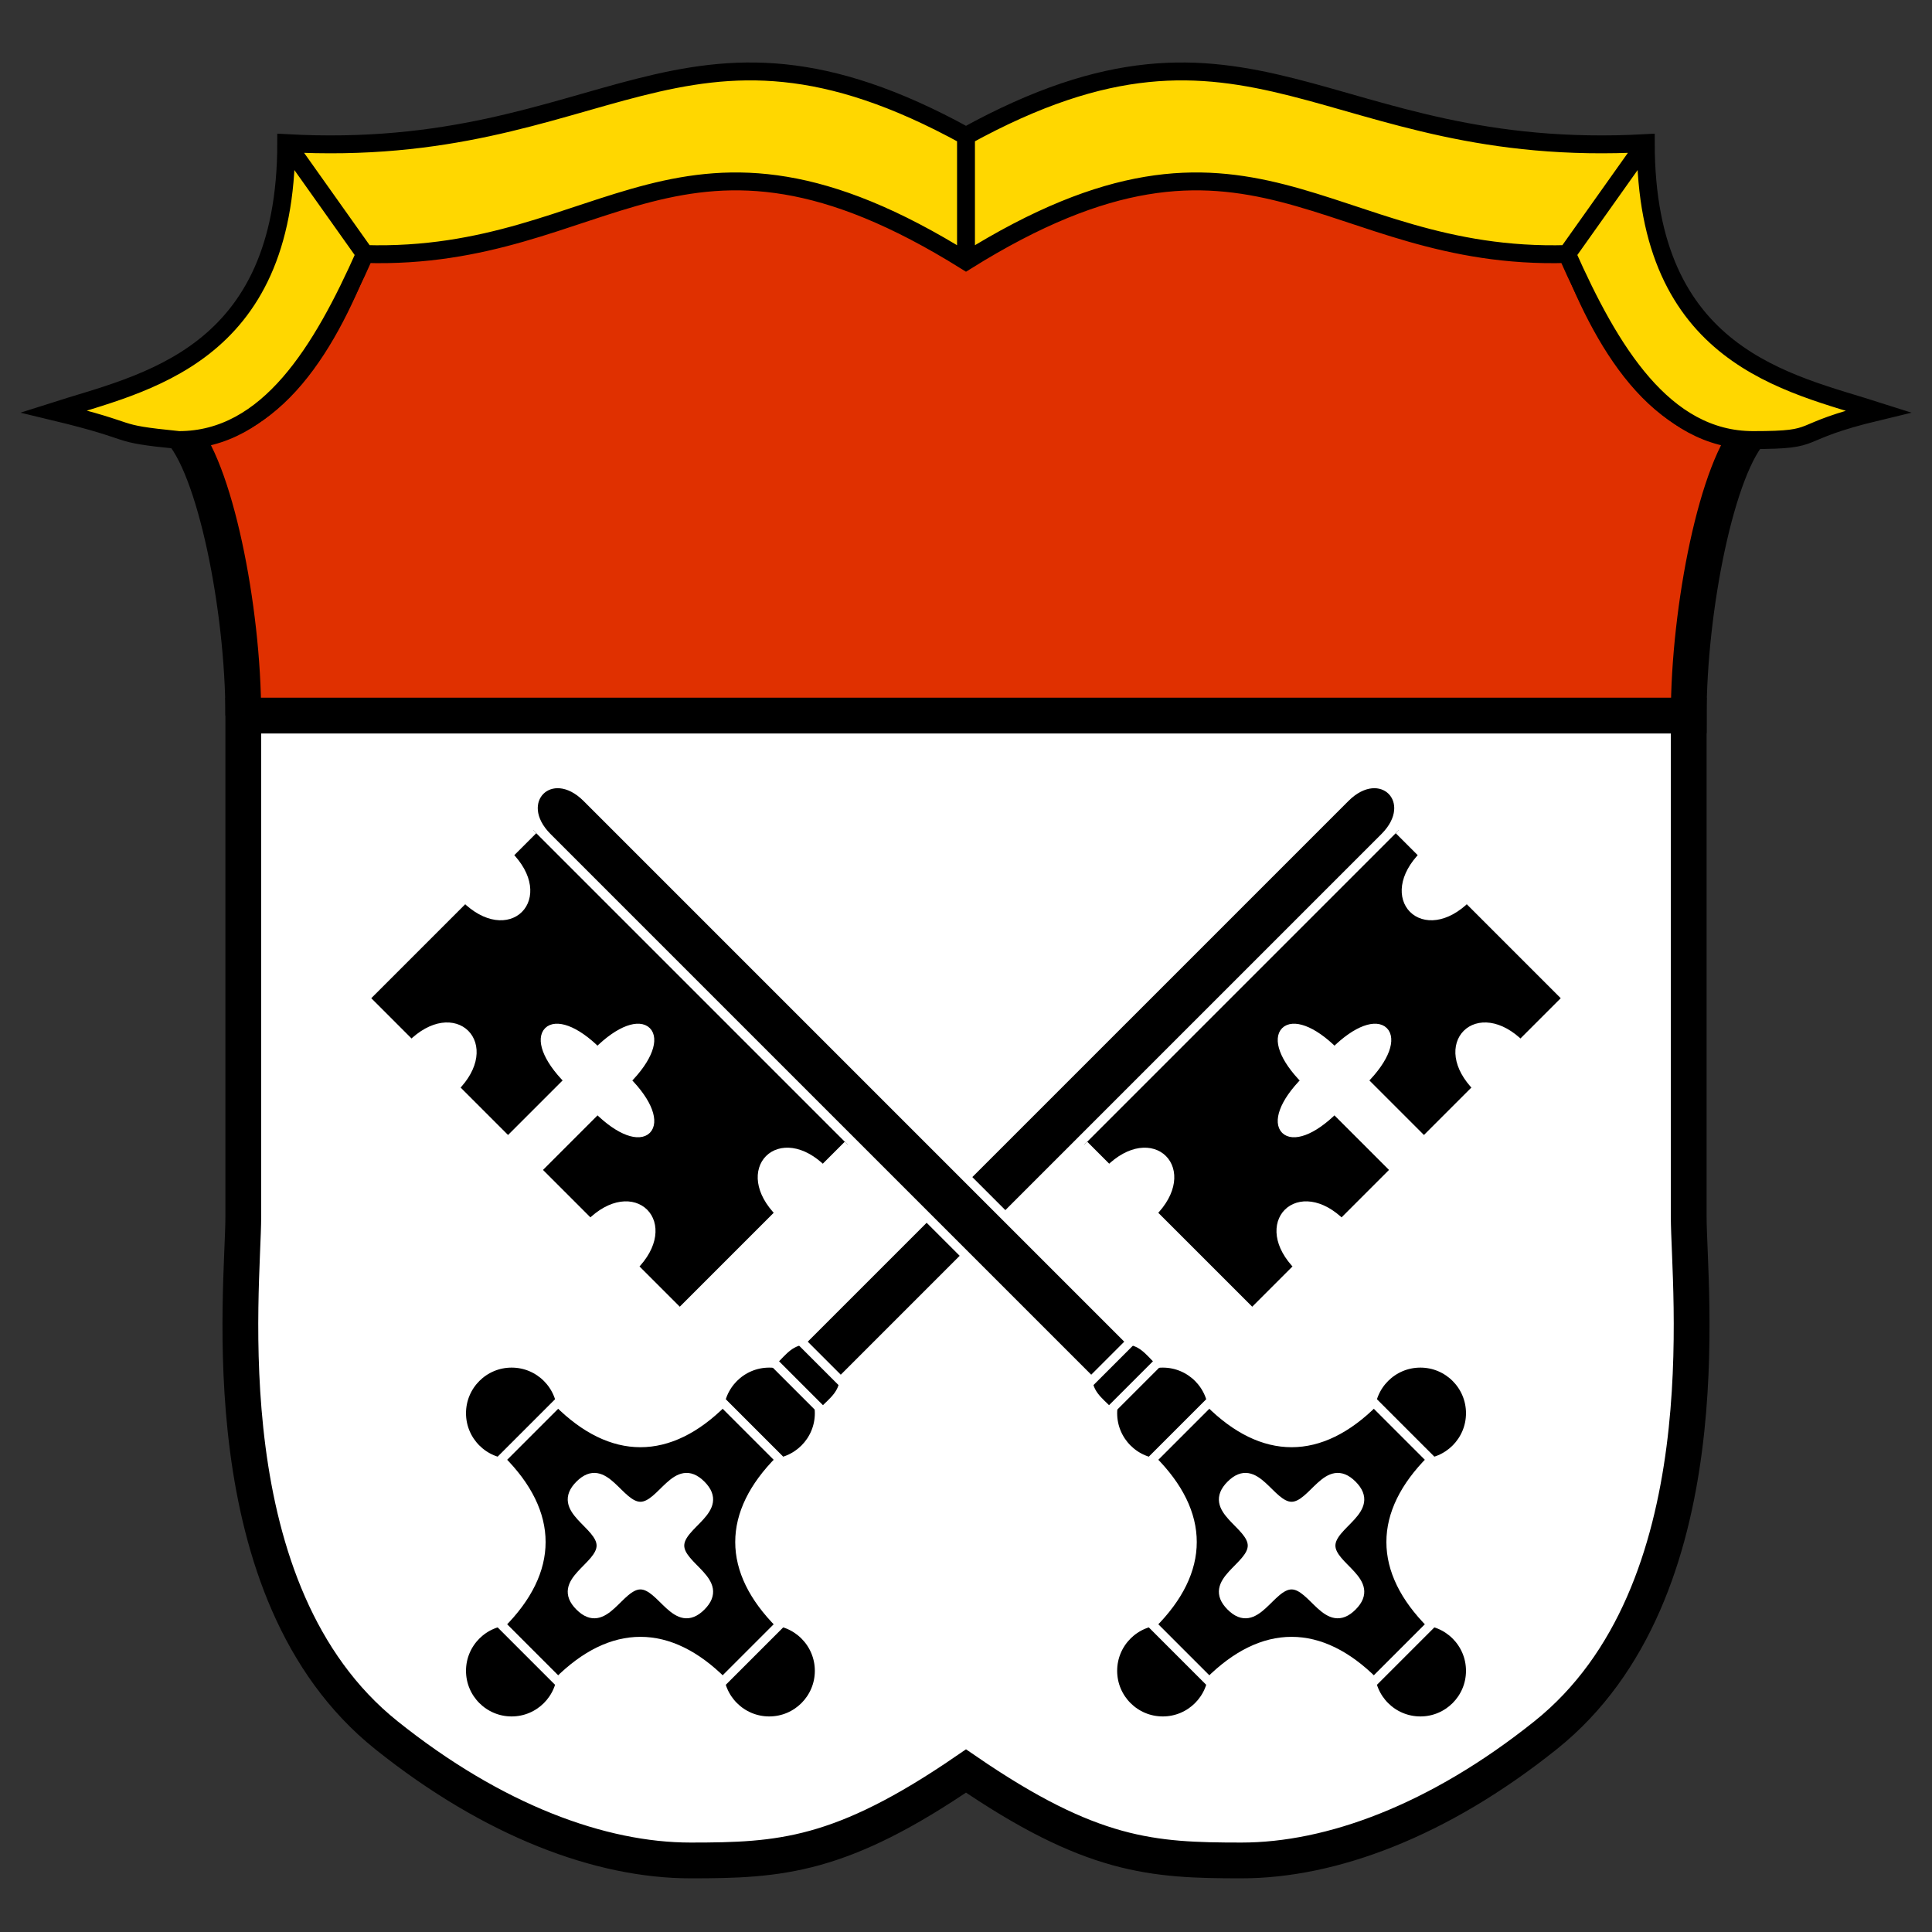 <svg xmlns="http://www.w3.org/2000/svg" xmlns:xlink="http://www.w3.org/1999/xlink" height="540" width="540"><rect width="100%" height="100%" fill="#333333" stroke="none"/><defs><g id="a" style="stroke:#fff;stroke-width:2.5px;fill:#000"><circle r="14" cx="325" cy="395"/><circle r="14" cx="397" cy="395"/><circle r="14" cx="397" cy="467"/><circle r="14" cx="325" cy="467"/><path d="m322 408 16-16c15 15 31 15 46 0l16 16c-15 15-15 31 0 46l-16 16c-15-15-31-15-46 0l-16-16c15-15 15-31 0-46"/><path style="fill:#fff" d="M361 421c6 0 10-13 17-6s-6 11-6 17 13 10 6 17-11-6-17-6-10 13-17 6 6-11 6-17-13-10-6-17 11 6 17 6"/><path d="M310 394.5c-3-3-6-5-6-10l10-10c5 0 7 3 10 6l-12 12z"/><path d="M153 234c-10-10 1-21 11-11l152 152-11 11-152-152M237 320l-7 7c-12-12-24 0-12 12l-28 28-13-13c12-12 0-24-12-12l-15-15 17-17c13 13 21 5 8-8 13-13 5-21-8-8-13-13-21-5-8 8l-17 17-15-15c12-12 0-24-12-12l-13-13 28-28c12 12 24 0 12-12l7-7"/></g></defs><g style="fill-opacity:1;stroke-opacity:1;stroke:#000"><path style="stroke-width:0;fill:none" d="M1 1h539v539H1z"/><path style="stroke-width:10px;fill:#fff" d="M68 200h404v140c0 20 10 105-40 145-30 24-60 35-85 35s-42-1-77-25c-35 24-52 25-77 25s-55-11-85-35c-50-40-40-125-40-145v-40z"/><path style="stroke-width:10px;fill:#e03000" d="M68 200h404c0-30 8-70 18-80-25 0-40-25-50-52-70 2-90-48-170 1-80-49-100 1-170-1-10 27-25 52-50 52 10 10 18 50 18 80"/><path style="stroke-width:5px;fill:gold" d="M490 123c-25 0-40-25-52-52l22-31-22 31c-68 2-88-48-168 2-80-50-100 0-168-2L80 40l22 31c-12 27-27 52-52 52-20-2-10-2-35-8 25-8 65-15 65-75 90 5 110-46 190-2v35-35c80-44 100 7 190 2 0 60 40 67 65 75-25 6-15 8-35 8"/><use xlink:href="#a" transform="matrix(-1 0 0 1 540 0)"/><use xlink:href="#a"/></g></svg>